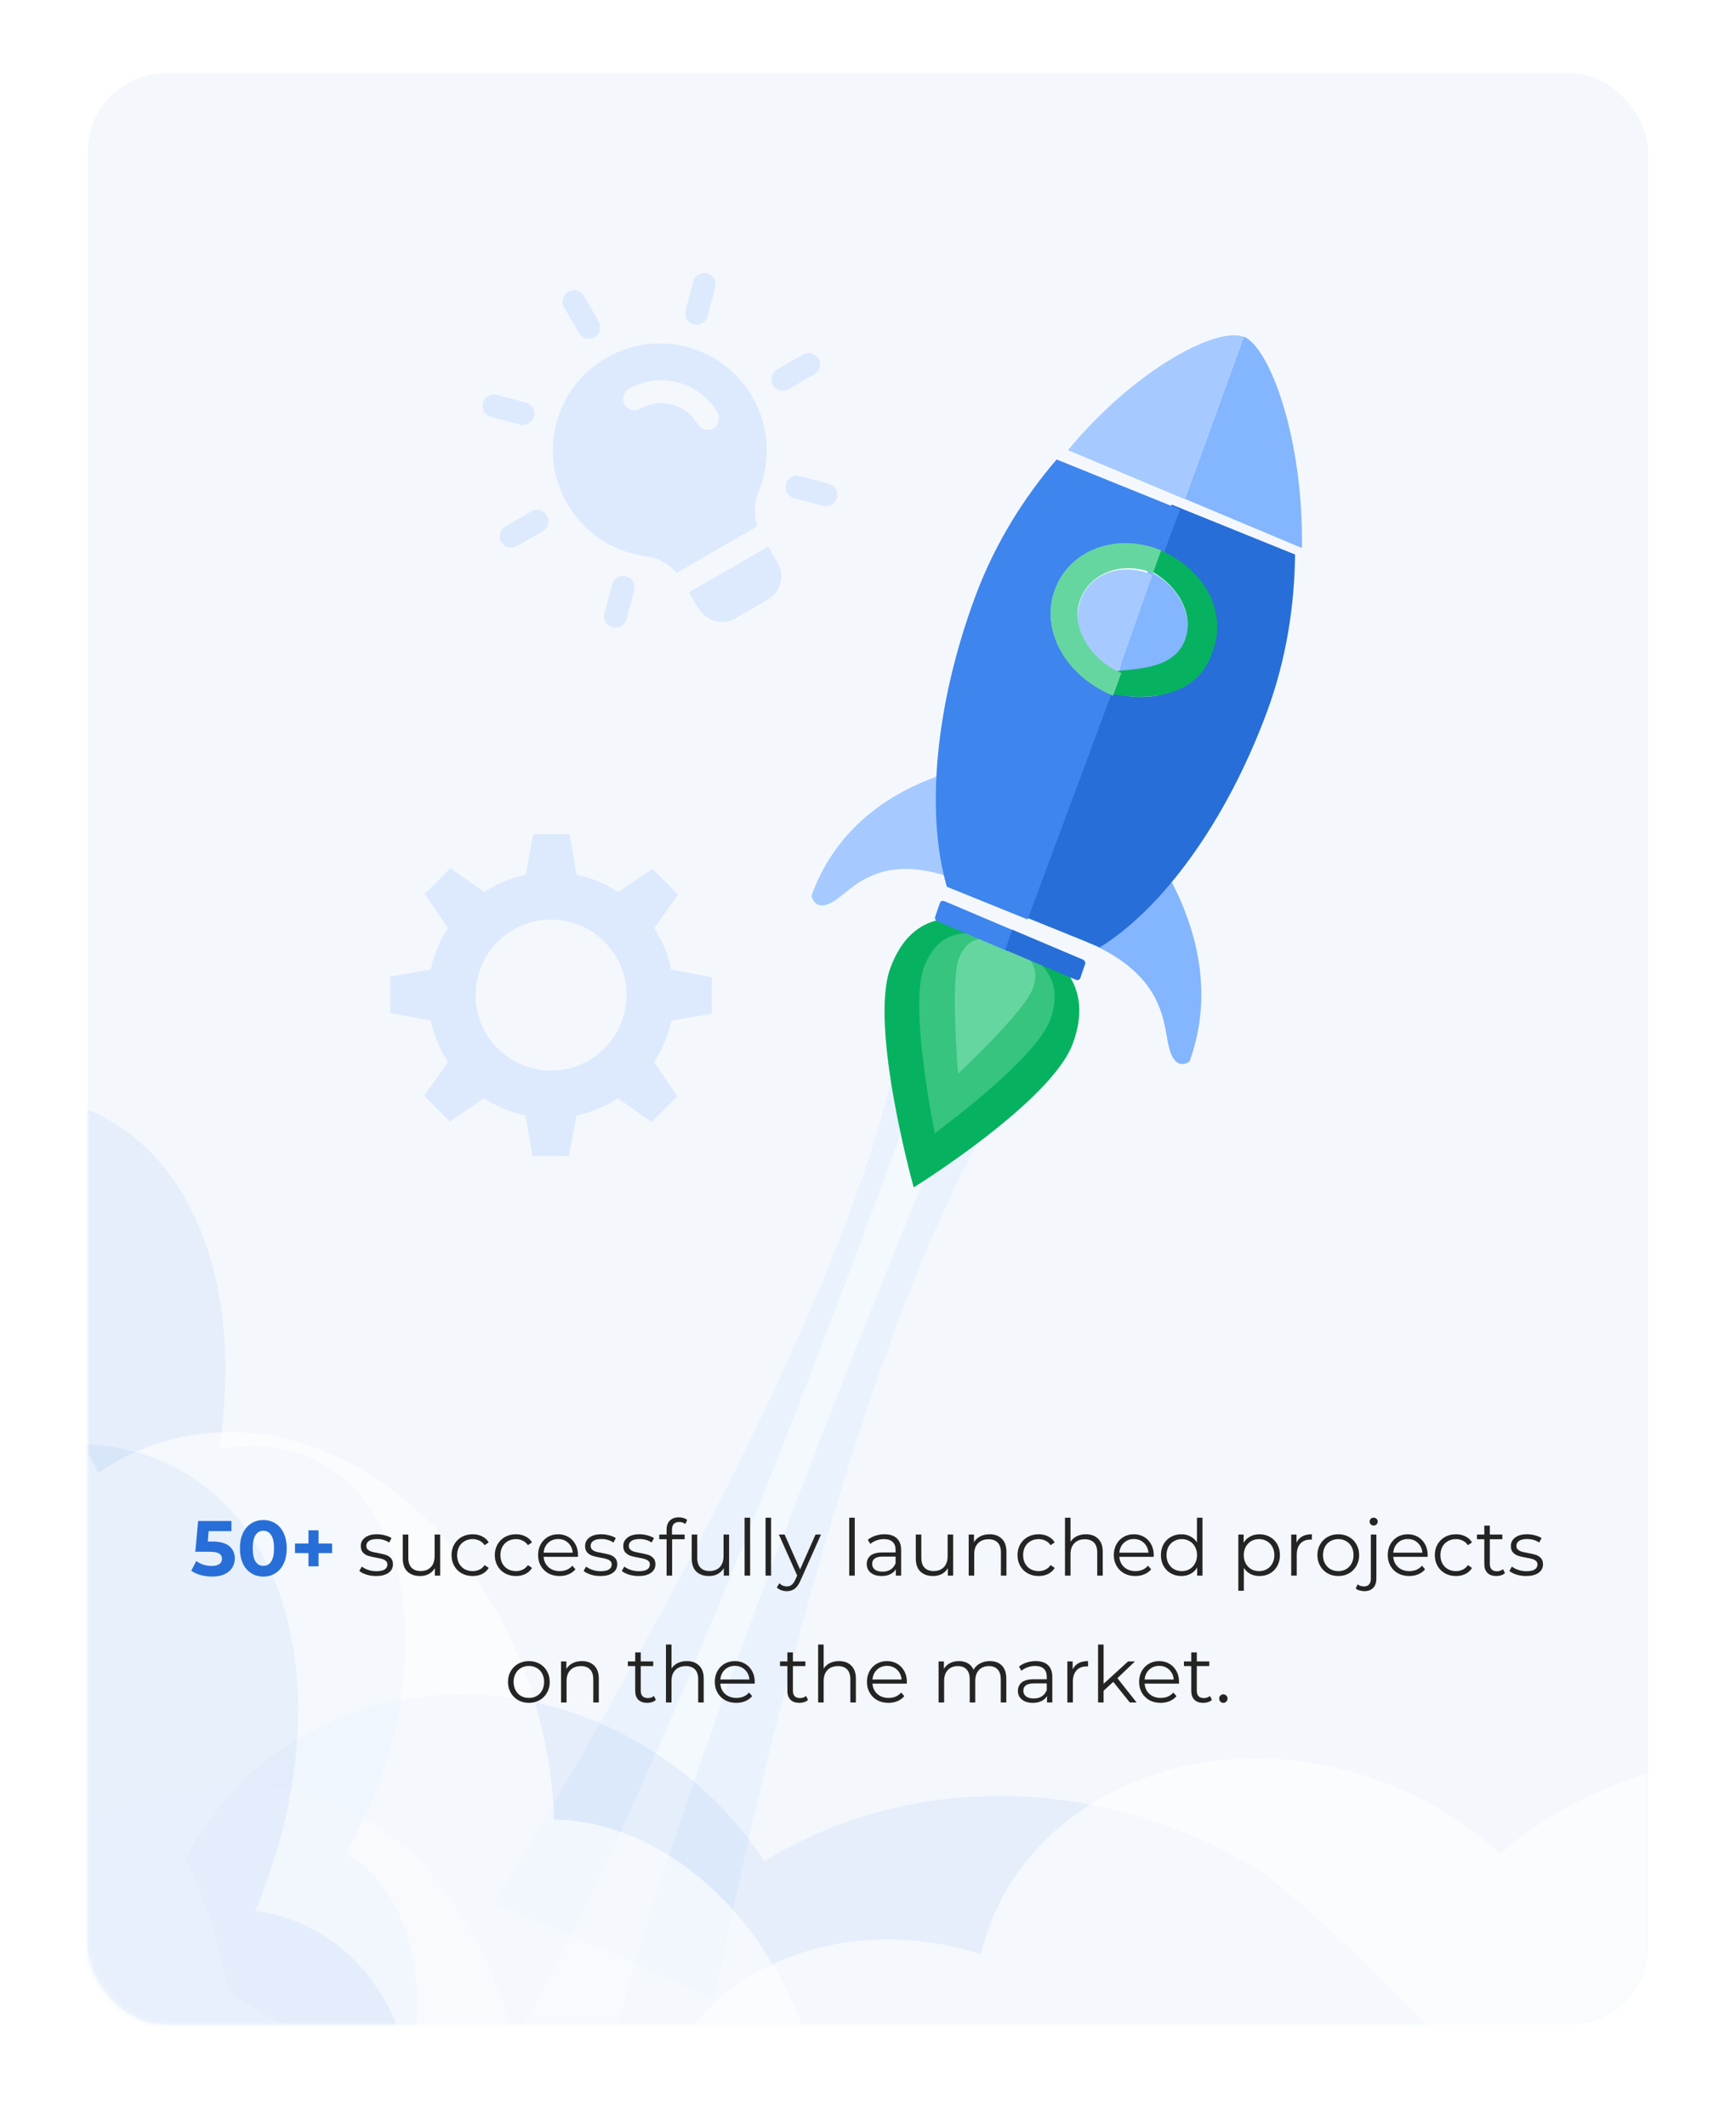 <svg width="356" height="436" viewBox="0 0 356 436" fill="none" xmlns="http://www.w3.org/2000/svg">
<g filter="url(#filter0_d)">
<rect x="18" y="15" width="320" height="400" rx="16" fill="white"/>
</g>
<rect opacity="0.05" x="18" y="15" width="320" height="400" rx="16" fill="#276ED8"/>
<g opacity="0.2" clip-path="url(#clip0)">
<path d="M121.949 69.159C120.826 69.807 119.389 69.421 118.741 68.299L115.677 62.993C115.029 61.87 115.414 60.433 116.537 59.785C117.659 59.137 119.096 59.522 119.745 60.645L122.808 65.951C123.456 67.073 123.071 68.51 121.949 69.159Z" fill="#84B5FF"/>
<path d="M144.027 66.252C143.506 66.553 142.871 66.655 142.245 66.485C140.992 66.15 140.249 64.862 140.584 63.609L142.171 57.69C142.506 56.436 143.794 55.693 145.047 56.029C146.3 56.364 147.044 57.652 146.708 58.905L145.122 64.825C144.952 65.451 144.547 65.952 144.027 66.252Z" fill="#84B5FF"/>
<path d="M166.999 76.745L161.693 79.808C160.57 80.456 159.133 80.071 158.485 78.949C157.837 77.826 158.222 76.389 159.345 75.741L164.651 72.677C165.774 72.029 167.211 72.415 167.859 73.537C168.507 74.659 168.122 76.097 166.999 76.745Z" fill="#84B5FF"/>
<path d="M170.519 103.472C169.998 103.772 169.364 103.875 168.738 103.705L162.818 102.119C161.565 101.783 160.822 100.495 161.157 99.242C161.493 97.989 162.781 97.245 164.034 97.581L169.953 99.167C171.207 99.503 171.95 100.791 171.614 102.044C171.446 102.673 171.04 103.171 170.519 103.472Z" fill="#84B5FF"/>
<path d="M127.38 128.378C126.859 128.679 126.224 128.781 125.598 128.611C124.345 128.275 123.602 126.987 123.938 125.734L125.524 119.815C125.859 118.562 127.147 117.819 128.4 118.154C129.653 118.49 130.397 119.778 130.061 121.031L128.475 126.95C128.307 127.579 127.9 128.077 127.38 128.378Z" fill="#84B5FF"/>
<path d="M111.299 108.903L105.993 111.967C104.87 112.615 103.433 112.23 102.785 111.107C102.137 109.985 102.522 108.548 103.645 107.9L108.951 104.836C110.073 104.188 111.51 104.573 112.159 105.695C112.807 106.818 112.422 108.255 111.299 108.903Z" fill="#84B5FF"/>
<path d="M108.393 86.826C107.872 87.126 107.238 87.229 106.612 87.059L100.692 85.473C99.439 85.137 98.696 83.849 99.031 82.596C99.367 81.343 100.655 80.599 101.908 80.935L107.827 82.521C109.081 82.857 109.824 84.145 109.488 85.398C109.316 86.025 108.914 86.525 108.393 86.826Z" fill="#84B5FF"/>
<path d="M157.545 112.028L159.502 115.418C161.005 118.021 160.099 121.399 157.496 122.902L150.718 126.816C148.44 128.131 144.971 127.82 142.78 124.024L141.277 121.421L157.545 112.028Z" fill="#84B5FF"/>
<path d="M138.764 70.668C132.235 69.629 125.564 71.601 120.548 76.124C114.223 81.764 111.775 90.986 114.432 99.032C117.172 107.284 124.164 113.008 132.658 114.069C134.947 114.339 137.123 115.541 138.739 117.463L138.755 117.491C138.793 117.432 138.875 117.385 138.929 117.354L155.197 107.961C155.251 107.93 155.279 107.914 155.348 107.91L155.333 107.883C154.523 105.603 154.647 103.001 155.673 100.456C158.157 94.177 157.683 87.221 154.302 81.364C150.983 75.616 145.335 71.719 138.764 70.668ZM146.273 87.807C145.161 88.449 143.707 88.059 143.065 86.948C140.686 82.826 135.425 81.417 131.304 83.796C130.192 84.438 128.738 84.049 128.096 82.937C127.454 81.825 127.844 80.371 128.956 79.729C135.3 76.066 143.469 78.255 147.132 84.6C147.774 85.711 147.384 87.165 146.273 87.807Z" fill="#84B5FF"/>
<path d="M138.739 117.463L138.929 117.354C138.874 117.385 138.793 117.432 138.755 117.491L138.739 117.463Z" fill="#84B5FF"/>
<path d="M155.333 107.883L155.348 107.91C155.278 107.914 155.251 107.93 155.197 107.961L155.333 107.883Z" fill="#84B5FF"/>
</g>
<path opacity="0.2" d="M137.665 198.761L146 200.329V207.802L137.665 209.239C137.025 212.309 135.81 215.183 134.138 217.73L138.919 224.746L133.628 230.037L126.717 225.151C124.17 226.823 121.309 228.025 118.226 228.665L116.658 237H109.185L107.748 228.665C104.678 228.025 101.804 226.81 99.257 225.138L92.254 229.919L86.963 224.628L91.849 217.717C90.177 215.17 88.975 212.296 88.335 209.226L80 207.658V200.185L88.335 198.748C88.975 195.665 90.19 192.804 91.862 190.257L87.081 183.254L92.372 177.963L99.296 182.849C101.843 181.177 104.717 179.962 107.787 179.335L109.355 171H116.828L118.265 179.335C121.348 179.975 124.209 181.19 126.757 182.862L133.759 178.081L139.05 183.372L134.164 190.283C135.823 192.817 137.025 195.678 137.665 198.761ZM113 188.519C104.456 188.519 97.532 195.456 97.532 203.987C97.532 212.518 104.456 219.455 113 219.455C121.544 219.455 128.468 212.531 128.468 203.987C128.468 195.443 121.544 188.519 113 188.519Z" fill="#84B5FF"/>
<mask id="mask0" style="mask-type:alpha" maskUnits="userSpaceOnUse" x="18" y="33" width="320" height="382">
<rect x="18" y="33" width="320" height="382" rx="16" fill="#3D27C7"/>
</mask>
<g mask="url(#mask0)">
<path opacity="0.1" d="M207.973 222.801L196.157 218.172L195.756 218.015L183.94 213.386C183.94 213.386 183.284 254.449 101.447 390.058L120.069 398.041L127.551 401.343L146.408 409.845C178.459 254.729 207.973 222.801 207.973 222.801Z" fill="#84B5FF"/>
<path opacity="0.5" d="M201.103 213.745L196.385 212.825L196.758 211.873L193.189 209.007C193.189 209.007 122.107 410.293 93.227 434.06L91.432 440.958L103.164 447.455L105.734 447.523L117.553 452.46L120.63 452.607C115.581 415.548 201.103 213.745 201.103 213.745Z" fill="white"/>
<g filter="url(#filter1_d)">
<path d="M219.975 209.997C215.508 221.946 187.372 239.418 187.372 239.418C187.372 239.418 178.143 206.314 182.61 194.365C187.077 182.415 196.669 182.633 206.987 186.95C217.304 191.266 224.442 198.047 219.975 209.997Z" fill="#06B25F"/>
<path opacity="0.5" d="M215.349 205.105C212.255 213.364 191.698 228.293 191.698 228.293C191.698 228.293 186.374 202.564 189.469 194.303C192.564 186.044 199.208 186.194 206.354 189.177C213.5 192.16 218.444 196.846 215.349 205.105Z" fill="#66D6A0"/>
<path d="M211.753 198.737C209.947 203.534 196.486 216.089 196.486 216.089C196.486 216.089 194.841 197.263 196.648 192.466C198.454 187.669 202.332 187.756 206.503 189.487C210.674 191.219 213.56 193.94 211.753 198.737Z" fill="#66D6A0"/>
<path d="M206.832 152.02C206.832 152.02 175.984 153.187 166.411 179.592C166.411 179.592 167.01 183.181 170.917 180.803C174.821 178.423 180.607 169.812 197.454 176.836L206.832 152.02Z" fill="#A6CAFF"/>
<path d="M231.504 163.982C231.504 163.982 253.515 187.189 243.941 213.594C243.941 213.594 241.238 215.806 239.856 211.223C238.476 206.64 239.634 196.099 222.787 189.075L231.504 163.982Z" fill="#84B5FF"/>
<path d="M259.763 142.073C263.827 131.145 265.473 119.979 265.575 109.672L240.261 99.433L236.866 108.562C246.232 112.35 251.431 121.855 248.479 129.79C245.528 137.726 235.543 141.092 226.176 137.303L209 183.488L225.567 190.189C238.314 182.275 251.352 164.687 259.763 142.073Z" fill="#276ED8"/>
<path d="M216.3 117.071C219.251 109.135 229.236 105.772 238.6 109.559L241.995 100.431L216.683 90.193C210.092 97.875 204.09 107.28 200.026 118.207C191.616 140.822 189.873 162.979 194.169 177.786L210.734 184.486L227.911 138.299C218.548 134.512 213.349 125.007 216.3 117.071Z" fill="#3E85EE"/>
<path d="M193.66 180.734C193.28 180.573 192.877 180.722 192.76 181.064L191.763 183.966C191.645 184.31 191.857 184.717 192.237 184.878L206.73 191.018L208.155 186.871L193.661 180.732L193.66 180.734Z" fill="#3E85EE"/>
<path d="M222.053 192.708L207.572 186.574L206.148 190.721L220.629 196.855C221.009 197.016 221.411 196.868 221.53 196.525L222.526 193.623C222.646 193.28 222.433 192.87 222.053 192.708Z" fill="#276ED8"/>
<path d="M243.061 127.935C245.023 122.373 241.593 115.687 235.4 113L229.193 134.501C235.383 137.187 241.1 133.495 243.061 127.935Z" fill="#84B5FF"/>
<path d="M221.556 119.084C219.592 124.654 223.025 131.349 229.225 134.041L236.336 113.872C230.138 111.182 223.519 113.514 221.556 119.084Z" fill="#A6CAFF"/>
<path d="M243.052 127.076C241.027 132.644 234.626 133.054 229.22 133.526L227.536 138.158C234.275 139.596 245.785 139.584 248.761 129.247C251.715 121.122 246.753 112.474 237.703 108.711L234.715 112.443C240.913 115.023 245.077 121.507 243.052 127.076Z" fill="#06B25F"/>
<path d="M216.309 116.856C213.326 125.062 218.268 134.47 228.249 138.635L229.949 133.958C223.736 131.374 219.431 124.631 221.475 119.007C223.519 113.383 230.211 110.92 236.423 113.504L238.123 108.827C229.06 105.052 219.292 108.649 216.309 116.856Z" fill="#66D6A0"/>
<path d="M255.082 65L243 98.28L266.987 108.346C267.32 85.657 260.323 67.199 255.082 65Z" fill="#84B5FF"/>
<path d="M255.067 65.065C249.829 62.867 233.049 71.347 219 88.28L242.985 98.345L255.067 65.065Z" fill="#A6CAFF"/>
</g>
<path opacity="0.07" d="M156.752 381.539C150.383 371.841 141.649 363.379 130.883 357.189C96.856 337.627 55.42 348.091 38.329 380.561C38.254 380.702 38.18 380.844 38.105 380.985C42.246 389.894 45.201 399.204 46.951 408.605L225.641 511.334L297.303 420.271C289.851 412.001 266.108 387.896 255.95 382.056C222.975 363.091 185.054 364.147 156.752 381.539Z" fill="#276ED8"/>
<path d="M108.572 434.063C106.378 418.054 101.746 403.818 94.491 392.364C73.595 359.344 36.454 358.022 -0.788 383.66C-1.359 367.602 -4.912 353.349 -11.732 342.558C-15.234 337.017 -19.393 332.747 -24.041 329.67C-24.638 347.515 -29.707 367.862 -39.316 387.867L58.145 444.02L109.363 473.529C110.487 459.631 110.244 446.328 108.572 434.063Z" fill="white" fill-opacity="0.3"/>
<path opacity="0.07" d="M85.495 410.153C85.28 396.653 80.347 385.385 70.985 380.048L70.867 379.981C71.328 379.174 71.781 378.363 72.22 377.538C88.93 346.18 86.223 311.497 66.174 300.067C59.827 296.449 52.506 295.601 44.931 297.118C49.569 267.223 41.698 240.643 22.267 229.565C16.518 226.288 10.204 224.618 3.593 224.413L-68.528 359.755L39.441 421.307L77.701 443.119C83.097 431.934 85.656 420.401 85.495 410.153Z" fill="#276ED8"/>
<path opacity="0.6" d="M154.012 396.063C143.701 382.347 129.267 373.437 113.822 372.97L113.627 372.964C113.592 371.892 113.543 370.819 113.467 369.738C110.604 328.687 81.47 294.6 48.392 293.599C37.92 293.282 28.318 296.324 20.163 301.923C3.595 268.819 -25.837 245.791 -57.895 244.82C-67.38 244.533 -76.36 246.196 -84.615 249.516L-72.256 426.698L105.877 432.089L169 434C167.287 419.659 161.839 406.476 154.012 396.063Z" fill="white"/>
<path opacity="0.07" d="M83.643 422.127C79.505 405.807 68.641 394.211 52.554 391.732L52.354 391.699C52.84 390.521 53.32 389.34 53.777 388.146C70.98 342.87 56.997 301.843 22.532 296.524C11.62 294.842 -0.028 296.945 -11.404 302.035C-11.956 284.266 -16.496 268.516 -24.538 256.212L-78.089 356.595L84.562 450.018C86.106 439.885 85.743 430.391 83.643 422.127Z" fill="#276ED8"/>
<path opacity="0.6" d="M307.615 380.06C299.996 373.022 290.521 367.388 279.68 363.968C245.421 353.166 210.522 368.517 201.741 398.242C201.505 399.023 201.306 399.813 201.116 400.601L200.917 400.539C184.925 395.497 168.765 397.128 156.179 403.795C146.625 408.859 139.131 416.822 135.323 426.963L200.713 447.578L335.431 490.04L401.808 366.487C399.983 365.799 398.131 365.16 396.247 364.567C363.041 354.096 329.408 361.06 307.615 380.06Z" fill="white"/>
</g>
<path d="M43.526 316.008C45.105 316.008 46.268 316.323 47.014 316.952C47.772 317.581 48.151 318.424 48.151 319.48C48.151 320.163 47.98 320.787 47.639 321.352C47.297 321.907 46.775 322.355 46.071 322.696C45.377 323.027 44.519 323.192 43.495 323.192C42.705 323.192 41.926 323.091 41.158 322.888C40.401 322.675 39.756 322.376 39.222 321.992L40.246 320.008C40.673 320.328 41.164 320.579 41.718 320.76C42.273 320.931 42.844 321.016 43.431 321.016C44.081 321.016 44.593 320.888 44.967 320.632C45.34 320.376 45.526 320.019 45.526 319.56C45.526 319.08 45.329 318.717 44.934 318.472C44.55 318.227 43.879 318.104 42.919 318.104H40.054L40.63 311.8H47.462V313.88H42.791L42.614 316.008H43.526ZM54.002 323.192C53.074 323.192 52.248 322.963 51.522 322.504C50.797 322.045 50.226 321.384 49.81 320.52C49.405 319.645 49.202 318.605 49.202 317.4C49.202 316.195 49.405 315.16 49.81 314.296C50.226 313.421 50.797 312.755 51.522 312.296C52.248 311.837 53.074 311.608 54.002 311.608C54.93 311.608 55.757 311.837 56.482 312.296C57.208 312.755 57.773 313.421 58.178 314.296C58.594 315.16 58.802 316.195 58.802 317.4C58.802 318.605 58.594 319.645 58.178 320.52C57.773 321.384 57.208 322.045 56.482 322.504C55.757 322.963 54.93 323.192 54.002 323.192ZM54.002 321C54.685 321 55.218 320.707 55.602 320.12C55.997 319.533 56.194 318.627 56.194 317.4C56.194 316.173 55.997 315.267 55.602 314.68C55.218 314.093 54.685 313.8 54.002 313.8C53.33 313.8 52.797 314.093 52.402 314.68C52.018 315.267 51.826 316.173 51.826 317.4C51.826 318.627 52.018 319.533 52.402 320.12C52.797 320.707 53.33 321 54.002 321ZM68.108 318.376H65.324V321.096H63.26V318.376H60.492V316.424H63.26V313.704H65.324V316.424H68.108V318.376Z" fill="#276ED8"/>
<path d="M77.106 323.08C76.423 323.08 75.767 322.984 75.138 322.792C74.519 322.589 74.034 322.339 73.682 322.04L74.194 321.144C74.546 321.421 74.988 321.651 75.522 321.832C76.055 322.003 76.61 322.088 77.186 322.088C77.954 322.088 78.519 321.971 78.882 321.736C79.255 321.491 79.442 321.149 79.442 320.712C79.442 320.403 79.34 320.163 79.138 319.992C78.935 319.811 78.679 319.677 78.37 319.592C78.06 319.496 77.65 319.405 77.138 319.32C76.455 319.192 75.906 319.064 75.49 318.936C75.074 318.797 74.716 318.568 74.418 318.248C74.13 317.928 73.986 317.485 73.986 316.92C73.986 316.216 74.279 315.64 74.866 315.192C75.452 314.744 76.268 314.52 77.314 314.52C77.858 314.52 78.402 314.595 78.946 314.744C79.49 314.883 79.938 315.069 80.29 315.304L79.794 316.216C79.1 315.736 78.274 315.496 77.314 315.496C76.588 315.496 76.039 315.624 75.666 315.88C75.303 316.136 75.122 316.472 75.122 316.888C75.122 317.208 75.223 317.464 75.426 317.656C75.639 317.848 75.9 317.992 76.21 318.088C76.519 318.173 76.946 318.264 77.49 318.36C78.162 318.488 78.7 318.616 79.106 318.744C79.511 318.872 79.858 319.091 80.146 319.4C80.434 319.709 80.578 320.136 80.578 320.68C80.578 321.416 80.268 322.003 79.65 322.44C79.042 322.867 78.194 323.08 77.106 323.08ZM90.262 314.584V323H89.174V321.464C88.875 321.976 88.464 322.376 87.942 322.664C87.419 322.941 86.822 323.08 86.15 323.08C85.051 323.08 84.182 322.776 83.542 322.168C82.912 321.549 82.598 320.648 82.598 319.464V314.584H83.734V319.352C83.734 320.237 83.952 320.909 84.39 321.368C84.827 321.827 85.451 322.056 86.262 322.056C87.147 322.056 87.846 321.789 88.358 321.256C88.87 320.712 89.126 319.96 89.126 319V314.584H90.262ZM96.931 323.08C96.099 323.08 95.353 322.899 94.691 322.536C94.041 322.173 93.529 321.667 93.155 321.016C92.782 320.355 92.595 319.613 92.595 318.792C92.595 317.971 92.782 317.235 93.155 316.584C93.529 315.933 94.041 315.427 94.691 315.064C95.353 314.701 96.099 314.52 96.931 314.52C97.657 314.52 98.302 314.664 98.867 314.952C99.443 315.229 99.897 315.64 100.227 316.184L99.379 316.76C99.102 316.344 98.75 316.035 98.323 315.832C97.897 315.619 97.433 315.512 96.931 315.512C96.323 315.512 95.774 315.651 95.283 315.928C94.803 316.195 94.425 316.579 94.147 317.08C93.881 317.581 93.747 318.152 93.747 318.792C93.747 319.443 93.881 320.019 94.147 320.52C94.425 321.011 94.803 321.395 95.283 321.672C95.774 321.939 96.323 322.072 96.931 322.072C97.433 322.072 97.897 321.971 98.323 321.768C98.75 321.565 99.102 321.256 99.379 320.84L100.227 321.416C99.897 321.96 99.443 322.376 98.867 322.664C98.291 322.941 97.646 323.08 96.931 323.08ZM105.806 323.08C104.974 323.08 104.228 322.899 103.566 322.536C102.916 322.173 102.404 321.667 102.03 321.016C101.657 320.355 101.47 319.613 101.47 318.792C101.47 317.971 101.657 317.235 102.03 316.584C102.404 315.933 102.916 315.427 103.566 315.064C104.228 314.701 104.974 314.52 105.806 314.52C106.532 314.52 107.177 314.664 107.742 314.952C108.318 315.229 108.772 315.64 109.102 316.184L108.254 316.76C107.977 316.344 107.625 316.035 107.198 315.832C106.772 315.619 106.308 315.512 105.806 315.512C105.198 315.512 104.649 315.651 104.158 315.928C103.678 316.195 103.3 316.579 103.022 317.08C102.756 317.581 102.622 318.152 102.622 318.792C102.622 319.443 102.756 320.019 103.022 320.52C103.3 321.011 103.678 321.395 104.158 321.672C104.649 321.939 105.198 322.072 105.806 322.072C106.308 322.072 106.772 321.971 107.198 321.768C107.625 321.565 107.977 321.256 108.254 320.84L109.102 321.416C108.772 321.96 108.318 322.376 107.742 322.664C107.166 322.941 106.521 323.08 105.806 323.08ZM118.521 319.144H111.481C111.545 320.019 111.881 320.728 112.489 321.272C113.097 321.805 113.865 322.072 114.793 322.072C115.316 322.072 115.796 321.981 116.233 321.8C116.671 321.608 117.049 321.331 117.369 320.968L118.009 321.704C117.636 322.152 117.167 322.493 116.601 322.728C116.047 322.963 115.433 323.08 114.761 323.08C113.897 323.08 113.129 322.899 112.457 322.536C111.796 322.163 111.279 321.651 110.905 321C110.532 320.349 110.345 319.613 110.345 318.792C110.345 317.971 110.521 317.235 110.873 316.584C111.236 315.933 111.727 315.427 112.345 315.064C112.975 314.701 113.679 314.52 114.457 314.52C115.236 314.52 115.935 314.701 116.553 315.064C117.172 315.427 117.657 315.933 118.009 316.584C118.361 317.224 118.537 317.96 118.537 318.792L118.521 319.144ZM114.457 315.496C113.647 315.496 112.964 315.757 112.409 316.28C111.865 316.792 111.556 317.464 111.481 318.296H117.449C117.375 317.464 117.06 316.792 116.505 316.28C115.961 315.757 115.279 315.496 114.457 315.496ZM123.106 323.08C122.423 323.08 121.767 322.984 121.138 322.792C120.519 322.589 120.034 322.339 119.682 322.04L120.194 321.144C120.546 321.421 120.988 321.651 121.522 321.832C122.055 322.003 122.61 322.088 123.186 322.088C123.954 322.088 124.519 321.971 124.882 321.736C125.255 321.491 125.442 321.149 125.442 320.712C125.442 320.403 125.34 320.163 125.138 319.992C124.935 319.811 124.679 319.677 124.37 319.592C124.06 319.496 123.65 319.405 123.138 319.32C122.455 319.192 121.906 319.064 121.49 318.936C121.074 318.797 120.716 318.568 120.418 318.248C120.13 317.928 119.986 317.485 119.986 316.92C119.986 316.216 120.279 315.64 120.866 315.192C121.452 314.744 122.268 314.52 123.314 314.52C123.858 314.52 124.402 314.595 124.946 314.744C125.49 314.883 125.938 315.069 126.29 315.304L125.794 316.216C125.1 315.736 124.274 315.496 123.314 315.496C122.588 315.496 122.039 315.624 121.666 315.88C121.303 316.136 121.122 316.472 121.122 316.888C121.122 317.208 121.223 317.464 121.426 317.656C121.639 317.848 121.9 317.992 122.21 318.088C122.519 318.173 122.946 318.264 123.49 318.36C124.162 318.488 124.7 318.616 125.106 318.744C125.511 318.872 125.858 319.091 126.146 319.4C126.434 319.709 126.578 320.136 126.578 320.68C126.578 321.416 126.268 322.003 125.65 322.44C125.042 322.867 124.194 323.08 123.106 323.08ZM130.934 323.08C130.251 323.08 129.595 322.984 128.966 322.792C128.347 322.589 127.862 322.339 127.51 322.04L128.022 321.144C128.374 321.421 128.816 321.651 129.35 321.832C129.883 322.003 130.438 322.088 131.014 322.088C131.782 322.088 132.347 321.971 132.71 321.736C133.083 321.491 133.27 321.149 133.27 320.712C133.27 320.403 133.168 320.163 132.966 319.992C132.763 319.811 132.507 319.677 132.198 319.592C131.888 319.496 131.478 319.405 130.966 319.32C130.283 319.192 129.734 319.064 129.318 318.936C128.902 318.797 128.544 318.568 128.246 318.248C127.958 317.928 127.814 317.485 127.814 316.92C127.814 316.216 128.107 315.64 128.694 315.192C129.28 314.744 130.096 314.52 131.142 314.52C131.686 314.52 132.23 314.595 132.774 314.744C133.318 314.883 133.766 315.069 134.118 315.304L133.622 316.216C132.928 315.736 132.102 315.496 131.142 315.496C130.416 315.496 129.867 315.624 129.494 315.88C129.131 316.136 128.95 316.472 128.95 316.888C128.95 317.208 129.051 317.464 129.254 317.656C129.467 317.848 129.728 317.992 130.038 318.088C130.347 318.173 130.774 318.264 131.318 318.36C131.99 318.488 132.528 318.616 132.934 318.744C133.339 318.872 133.686 319.091 133.974 319.4C134.262 319.709 134.406 320.136 134.406 320.68C134.406 321.416 134.096 322.003 133.478 322.44C132.87 322.867 132.022 323.08 130.934 323.08ZM139.29 312.008C138.799 312.008 138.426 312.141 138.17 312.408C137.925 312.675 137.802 313.069 137.802 313.592V314.584H140.394V315.544H137.834V323H136.698V315.544H135.194V314.584H136.698V313.544C136.698 312.776 136.917 312.168 137.354 311.72C137.802 311.272 138.431 311.048 139.242 311.048C139.562 311.048 139.871 311.096 140.17 311.192C140.469 311.277 140.719 311.405 140.922 311.576L140.538 312.424C140.207 312.147 139.791 312.008 139.29 312.008ZM149.512 314.584V323H148.424V321.464C148.125 321.976 147.714 322.376 147.192 322.664C146.669 322.941 146.072 323.08 145.4 323.08C144.301 323.08 143.432 322.776 142.792 322.168C142.162 321.549 141.848 320.648 141.848 319.464V314.584H142.984V319.352C142.984 320.237 143.202 320.909 143.64 321.368C144.077 321.827 144.701 322.056 145.512 322.056C146.397 322.056 147.096 321.789 147.608 321.256C148.12 320.712 148.376 319.96 148.376 319V314.584H149.512ZM152.693 311.128H153.829V323H152.693V311.128ZM156.99 311.128H158.126V323H156.99V311.128ZM168.359 314.584L164.151 324.008C163.81 324.797 163.415 325.357 162.967 325.688C162.519 326.019 161.98 326.184 161.351 326.184C160.946 326.184 160.567 326.12 160.215 325.992C159.863 325.864 159.559 325.672 159.303 325.416L159.831 324.568C160.258 324.995 160.77 325.208 161.367 325.208C161.751 325.208 162.076 325.101 162.343 324.888C162.62 324.675 162.876 324.312 163.111 323.8L163.479 322.984L159.719 314.584H160.903L164.071 321.736L167.239 314.584H168.359ZM174.147 311.128H175.283V323H174.147V311.128ZM181.387 314.52C182.486 314.52 183.329 314.797 183.915 315.352C184.502 315.896 184.795 316.707 184.795 317.784V323H183.707V321.688C183.451 322.125 183.073 322.467 182.571 322.712C182.081 322.957 181.494 323.08 180.811 323.08C179.873 323.08 179.126 322.856 178.571 322.408C178.017 321.96 177.739 321.368 177.739 320.632C177.739 319.917 177.995 319.341 178.507 318.904C179.03 318.467 179.857 318.248 180.987 318.248H183.659V317.736C183.659 317.011 183.457 316.461 183.051 316.088C182.646 315.704 182.054 315.512 181.275 315.512C180.742 315.512 180.23 315.603 179.739 315.784C179.249 315.955 178.827 316.195 178.475 316.504L177.963 315.656C178.39 315.293 178.902 315.016 179.499 314.824C180.097 314.621 180.726 314.52 181.387 314.52ZM180.987 322.184C181.627 322.184 182.177 322.04 182.635 321.752C183.094 321.453 183.435 321.027 183.659 320.472V319.096H181.019C179.579 319.096 178.859 319.597 178.859 320.6C178.859 321.091 179.046 321.48 179.419 321.768C179.793 322.045 180.315 322.184 180.987 322.184ZM195.465 314.584V323H194.377V321.464C194.078 321.976 193.668 322.376 193.145 322.664C192.622 322.941 192.025 323.08 191.353 323.08C190.254 323.08 189.385 322.776 188.745 322.168C188.116 321.549 187.801 320.648 187.801 319.464V314.584H188.937V319.352C188.937 320.237 189.156 320.909 189.593 321.368C190.03 321.827 190.654 322.056 191.465 322.056C192.35 322.056 193.049 321.789 193.561 321.256C194.073 320.712 194.329 319.96 194.329 319V314.584H195.465ZM202.935 314.52C203.991 314.52 204.828 314.829 205.447 315.448C206.076 316.056 206.391 316.947 206.391 318.12V323H205.255V318.232C205.255 317.357 205.036 316.691 204.599 316.232C204.161 315.773 203.537 315.544 202.727 315.544C201.82 315.544 201.1 315.816 200.567 316.36C200.044 316.893 199.783 317.635 199.783 318.584V323H198.647V314.584H199.735V316.136C200.044 315.624 200.471 315.229 201.015 314.952C201.569 314.664 202.209 314.52 202.935 314.52ZM212.994 323.08C212.162 323.08 211.415 322.899 210.754 322.536C210.103 322.173 209.591 321.667 209.218 321.016C208.845 320.355 208.658 319.613 208.658 318.792C208.658 317.971 208.845 317.235 209.218 316.584C209.591 315.933 210.103 315.427 210.754 315.064C211.415 314.701 212.162 314.52 212.994 314.52C213.719 314.52 214.365 314.664 214.93 314.952C215.506 315.229 215.959 315.64 216.29 316.184L215.442 316.76C215.165 316.344 214.813 316.035 214.386 315.832C213.959 315.619 213.495 315.512 212.994 315.512C212.386 315.512 211.837 315.651 211.346 315.928C210.866 316.195 210.487 316.579 210.21 317.08C209.943 317.581 209.81 318.152 209.81 318.792C209.81 319.443 209.943 320.019 210.21 320.52C210.487 321.011 210.866 321.395 211.346 321.672C211.837 321.939 212.386 322.072 212.994 322.072C213.495 322.072 213.959 321.971 214.386 321.768C214.813 321.565 215.165 321.256 215.442 320.84L216.29 321.416C215.959 321.96 215.506 322.376 214.93 322.664C214.354 322.941 213.709 323.08 212.994 323.08ZM222.685 314.52C223.741 314.52 224.578 314.829 225.197 315.448C225.826 316.056 226.141 316.947 226.141 318.12V323H225.005V318.232C225.005 317.357 224.786 316.691 224.349 316.232C223.911 315.773 223.287 315.544 222.477 315.544C221.57 315.544 220.85 315.816 220.317 316.36C219.794 316.893 219.533 317.635 219.533 318.584V323H218.397V311.128H219.533V316.056C219.842 315.565 220.269 315.187 220.812 314.92C221.357 314.653 221.981 314.52 222.685 314.52ZM236.584 319.144H229.544C229.608 320.019 229.944 320.728 230.552 321.272C231.16 321.805 231.928 322.072 232.856 322.072C233.379 322.072 233.859 321.981 234.296 321.8C234.733 321.608 235.112 321.331 235.432 320.968L236.072 321.704C235.699 322.152 235.229 322.493 234.664 322.728C234.109 322.963 233.496 323.08 232.824 323.08C231.96 323.08 231.192 322.899 230.52 322.536C229.859 322.163 229.341 321.651 228.968 321C228.595 320.349 228.408 319.613 228.408 318.792C228.408 317.971 228.584 317.235 228.936 316.584C229.299 315.933 229.789 315.427 230.408 315.064C231.037 314.701 231.741 314.52 232.52 314.52C233.299 314.52 233.997 314.701 234.616 315.064C235.235 315.427 235.72 315.933 236.072 316.584C236.424 317.224 236.6 317.96 236.6 318.792L236.584 319.144ZM232.52 315.496C231.709 315.496 231.027 315.757 230.472 316.28C229.928 316.792 229.619 317.464 229.544 318.296H235.512C235.437 317.464 235.123 316.792 234.568 316.28C234.024 315.757 233.341 315.496 232.52 315.496ZM246.592 311.128V323H245.504V321.336C245.163 321.901 244.709 322.333 244.144 322.632C243.589 322.931 242.96 323.08 242.256 323.08C241.467 323.08 240.752 322.899 240.112 322.536C239.472 322.173 238.971 321.667 238.608 321.016C238.245 320.365 238.064 319.624 238.064 318.792C238.064 317.96 238.245 317.219 238.608 316.568C238.971 315.917 239.472 315.416 240.112 315.064C240.752 314.701 241.467 314.52 242.256 314.52C242.939 314.52 243.552 314.664 244.096 314.952C244.651 315.229 245.104 315.64 245.456 316.184V311.128H246.592ZM242.352 322.072C242.939 322.072 243.467 321.939 243.936 321.672C244.416 321.395 244.789 321.005 245.056 320.504C245.333 320.003 245.472 319.432 245.472 318.792C245.472 318.152 245.333 317.581 245.056 317.08C244.789 316.579 244.416 316.195 243.936 315.928C243.467 315.651 242.939 315.512 242.352 315.512C241.755 315.512 241.216 315.651 240.736 315.928C240.267 316.195 239.893 316.579 239.616 317.08C239.349 317.581 239.216 318.152 239.216 318.792C239.216 319.432 239.349 320.003 239.616 320.504C239.893 321.005 240.267 321.395 240.736 321.672C241.216 321.939 241.755 322.072 242.352 322.072ZM258.279 314.52C259.069 314.52 259.783 314.701 260.423 315.064C261.063 315.416 261.565 315.917 261.927 316.568C262.29 317.219 262.471 317.96 262.471 318.792C262.471 319.635 262.29 320.381 261.927 321.032C261.565 321.683 261.063 322.189 260.423 322.552C259.794 322.904 259.079 323.08 258.279 323.08C257.597 323.08 256.978 322.941 256.423 322.664C255.879 322.376 255.431 321.96 255.079 321.416V326.104H253.943V314.584H255.031V316.248C255.373 315.693 255.821 315.267 256.375 314.968C256.941 314.669 257.575 314.52 258.279 314.52ZM258.199 322.072C258.786 322.072 259.319 321.939 259.799 321.672C260.279 321.395 260.653 321.005 260.919 320.504C261.197 320.003 261.335 319.432 261.335 318.792C261.335 318.152 261.197 317.587 260.919 317.096C260.653 316.595 260.279 316.205 259.799 315.928C259.319 315.651 258.786 315.512 258.199 315.512C257.602 315.512 257.063 315.651 256.583 315.928C256.114 316.205 255.741 316.595 255.463 317.096C255.197 317.587 255.063 318.152 255.063 318.792C255.063 319.432 255.197 320.003 255.463 320.504C255.741 321.005 256.114 321.395 256.583 321.672C257.063 321.939 257.602 322.072 258.199 322.072ZM265.875 316.232C266.142 315.667 266.536 315.24 267.059 314.952C267.592 314.664 268.248 314.52 269.027 314.52V315.624L268.755 315.608C267.87 315.608 267.176 315.88 266.675 316.424C266.174 316.968 265.923 317.731 265.923 318.712V323H264.787V314.584H265.875V316.232ZM274.446 323.08C273.635 323.08 272.905 322.899 272.254 322.536C271.603 322.163 271.091 321.651 270.718 321C270.345 320.349 270.158 319.613 270.158 318.792C270.158 317.971 270.345 317.235 270.718 316.584C271.091 315.933 271.603 315.427 272.254 315.064C272.905 314.701 273.635 314.52 274.446 314.52C275.257 314.52 275.987 314.701 276.638 315.064C277.289 315.427 277.795 315.933 278.158 316.584C278.531 317.235 278.718 317.971 278.718 318.792C278.718 319.613 278.531 320.349 278.158 321C277.795 321.651 277.289 322.163 276.638 322.536C275.987 322.899 275.257 323.08 274.446 323.08ZM274.446 322.072C275.043 322.072 275.577 321.939 276.046 321.672C276.526 321.395 276.899 321.005 277.166 320.504C277.433 320.003 277.566 319.432 277.566 318.792C277.566 318.152 277.433 317.581 277.166 317.08C276.899 316.579 276.526 316.195 276.046 315.928C275.577 315.651 275.043 315.512 274.446 315.512C273.849 315.512 273.31 315.651 272.83 315.928C272.361 316.195 271.987 316.579 271.71 317.08C271.443 317.581 271.31 318.152 271.31 318.792C271.31 319.432 271.443 320.003 271.71 320.504C271.987 321.005 272.361 321.395 272.83 321.672C273.31 321.939 273.849 322.072 274.446 322.072ZM279.789 326.184C279.437 326.184 279.106 326.136 278.797 326.04C278.477 325.955 278.216 325.821 278.013 325.64L278.413 324.776C278.744 325.064 279.181 325.208 279.725 325.208C280.173 325.208 280.514 325.075 280.749 324.808C280.994 324.541 281.117 324.147 281.117 323.624V314.584H282.253V323.624C282.253 324.413 282.04 325.037 281.613 325.496C281.186 325.955 280.578 326.184 279.789 326.184ZM281.693 312.728C281.458 312.728 281.261 312.648 281.101 312.488C280.941 312.328 280.861 312.136 280.861 311.912C280.861 311.699 280.941 311.512 281.101 311.352C281.261 311.192 281.458 311.112 281.693 311.112C281.928 311.112 282.125 311.192 282.285 311.352C282.445 311.501 282.525 311.683 282.525 311.896C282.525 312.131 282.445 312.328 282.285 312.488C282.125 312.648 281.928 312.728 281.693 312.728ZM292.756 319.144H285.716C285.78 320.019 286.116 320.728 286.724 321.272C287.332 321.805 288.1 322.072 289.028 322.072C289.55 322.072 290.03 321.981 290.468 321.8C290.905 321.608 291.284 321.331 291.604 320.968L292.244 321.704C291.87 322.152 291.401 322.493 290.836 322.728C290.281 322.963 289.668 323.08 288.996 323.08C288.132 323.08 287.364 322.899 286.692 322.536C286.03 322.163 285.513 321.651 285.14 321C284.766 320.349 284.58 319.613 284.58 318.792C284.58 317.971 284.756 317.235 285.108 316.584C285.47 315.933 285.961 315.427 286.58 315.064C287.209 314.701 287.913 314.52 288.692 314.52C289.47 314.52 290.169 314.701 290.788 315.064C291.406 315.427 291.892 315.933 292.244 316.584C292.596 317.224 292.772 317.96 292.772 318.792L292.756 319.144ZM288.692 315.496C287.881 315.496 287.198 315.757 286.644 316.28C286.1 316.792 285.79 317.464 285.716 318.296H291.684C291.609 317.464 291.294 316.792 290.74 316.28C290.196 315.757 289.513 315.496 288.692 315.496ZM298.572 323.08C297.74 323.08 296.993 322.899 296.332 322.536C295.681 322.173 295.169 321.667 294.796 321.016C294.423 320.355 294.236 319.613 294.236 318.792C294.236 317.971 294.423 317.235 294.796 316.584C295.169 315.933 295.681 315.427 296.332 315.064C296.993 314.701 297.74 314.52 298.572 314.52C299.297 314.52 299.943 314.664 300.508 314.952C301.084 315.229 301.537 315.64 301.868 316.184L301.02 316.76C300.743 316.344 300.391 316.035 299.964 315.832C299.537 315.619 299.073 315.512 298.572 315.512C297.964 315.512 297.415 315.651 296.924 315.928C296.444 316.195 296.065 316.579 295.788 317.08C295.521 317.581 295.388 318.152 295.388 318.792C295.388 319.443 295.521 320.019 295.788 320.52C296.065 321.011 296.444 321.395 296.924 321.672C297.415 321.939 297.964 322.072 298.572 322.072C299.073 322.072 299.537 321.971 299.964 321.768C300.391 321.565 300.743 321.256 301.02 320.84L301.868 321.416C301.537 321.96 301.084 322.376 300.508 322.664C299.932 322.941 299.287 323.08 298.572 323.08ZM308.625 322.488C308.412 322.68 308.145 322.829 307.825 322.936C307.516 323.032 307.191 323.08 306.849 323.08C306.06 323.08 305.452 322.867 305.025 322.44C304.599 322.013 304.385 321.411 304.385 320.632V315.544H302.881V314.584H304.385V312.744H305.521V314.584H308.081V315.544H305.521V320.568C305.521 321.069 305.644 321.453 305.889 321.72C306.145 321.976 306.508 322.104 306.977 322.104C307.212 322.104 307.436 322.067 307.649 321.992C307.873 321.917 308.065 321.811 308.225 321.672L308.625 322.488ZM312.949 323.08C312.267 323.08 311.611 322.984 310.981 322.792C310.363 322.589 309.877 322.339 309.525 322.04L310.037 321.144C310.389 321.421 310.832 321.651 311.365 321.832C311.899 322.003 312.453 322.088 313.029 322.088C313.797 322.088 314.363 321.971 314.725 321.736C315.099 321.491 315.285 321.149 315.285 320.712C315.285 320.403 315.184 320.163 314.981 319.992C314.779 319.811 314.523 319.677 314.213 319.592C313.904 319.496 313.493 319.405 312.981 319.32C312.299 319.192 311.749 319.064 311.333 318.936C310.917 318.797 310.56 318.568 310.261 318.248C309.973 317.928 309.829 317.485 309.829 316.92C309.829 316.216 310.123 315.64 310.709 315.192C311.296 314.744 312.112 314.52 313.157 314.52C313.701 314.52 314.245 314.595 314.789 314.744C315.333 314.883 315.781 315.069 316.133 315.304L315.637 316.216C314.944 315.736 314.117 315.496 313.157 315.496C312.432 315.496 311.883 315.624 311.509 315.88C311.147 316.136 310.965 316.472 310.965 316.888C310.965 317.208 311.067 317.464 311.269 317.656C311.483 317.848 311.744 317.992 312.053 318.088C312.363 318.173 312.789 318.264 313.333 318.36C314.005 318.488 314.544 318.616 314.949 318.744C315.355 318.872 315.701 319.091 315.989 319.4C316.277 319.709 316.421 320.136 316.421 320.68C316.421 321.416 316.112 322.003 315.493 322.44C314.885 322.867 314.037 323.08 312.949 323.08ZM108.462 349.08C107.651 349.08 106.92 348.899 106.27 348.536C105.619 348.163 105.107 347.651 104.734 347C104.36 346.349 104.174 345.613 104.174 344.792C104.174 343.971 104.36 343.235 104.734 342.584C105.107 341.933 105.619 341.427 106.27 341.064C106.92 340.701 107.651 340.52 108.462 340.52C109.272 340.52 110.003 340.701 110.654 341.064C111.304 341.427 111.811 341.933 112.174 342.584C112.547 343.235 112.734 343.971 112.734 344.792C112.734 345.613 112.547 346.349 112.174 347C111.811 347.651 111.304 348.163 110.654 348.536C110.003 348.899 109.272 349.08 108.462 349.08ZM108.462 348.072C109.059 348.072 109.592 347.939 110.062 347.672C110.542 347.395 110.915 347.005 111.182 346.504C111.448 346.003 111.582 345.432 111.582 344.792C111.582 344.152 111.448 343.581 111.182 343.08C110.915 342.579 110.542 342.195 110.062 341.928C109.592 341.651 109.059 341.512 108.462 341.512C107.864 341.512 107.326 341.651 106.846 341.928C106.376 342.195 106.003 342.579 105.726 343.08C105.459 343.581 105.326 344.152 105.326 344.792C105.326 345.432 105.459 346.003 105.726 346.504C106.003 347.005 106.376 347.395 106.846 347.672C107.326 347.939 107.864 348.072 108.462 348.072ZM119.341 340.52C120.397 340.52 121.234 340.829 121.853 341.448C122.482 342.056 122.797 342.947 122.797 344.12V349H121.661V344.232C121.661 343.357 121.442 342.691 121.005 342.232C120.567 341.773 119.943 341.544 119.133 341.544C118.226 341.544 117.506 341.816 116.973 342.36C116.45 342.893 116.189 343.635 116.189 344.584V349H115.053V340.584H116.141V342.136C116.45 341.624 116.877 341.229 117.421 340.952C117.975 340.664 118.615 340.52 119.341 340.52ZM134.5 348.488C134.287 348.68 134.02 348.829 133.7 348.936C133.391 349.032 133.066 349.08 132.724 349.08C131.935 349.08 131.327 348.867 130.9 348.44C130.474 348.013 130.26 347.411 130.26 346.632V341.544H128.756V340.584H130.26V338.744H131.396V340.584H133.956V341.544H131.396V346.568C131.396 347.069 131.519 347.453 131.764 347.72C132.02 347.976 132.383 348.104 132.852 348.104C133.087 348.104 133.311 348.067 133.524 347.992C133.748 347.917 133.94 347.811 134.1 347.672L134.5 348.488ZM140.856 340.52C141.912 340.52 142.75 340.829 143.368 341.448C143.998 342.056 144.312 342.947 144.312 344.12V349H143.176V344.232C143.176 343.357 142.958 342.691 142.52 342.232C142.083 341.773 141.459 341.544 140.648 341.544C139.742 341.544 139.022 341.816 138.488 342.36C137.966 342.893 137.704 343.635 137.704 344.584V349H136.568V337.128H137.704V342.056C138.014 341.565 138.44 341.187 138.984 340.92C139.528 340.653 140.152 340.52 140.856 340.52ZM154.756 345.144H147.716C147.78 346.019 148.116 346.728 148.724 347.272C149.332 347.805 150.1 348.072 151.028 348.072C151.55 348.072 152.03 347.981 152.468 347.8C152.905 347.608 153.284 347.331 153.604 346.968L154.244 347.704C153.87 348.152 153.401 348.493 152.836 348.728C152.281 348.963 151.668 349.08 150.996 349.08C150.132 349.08 149.364 348.899 148.692 348.536C148.03 348.163 147.513 347.651 147.14 347C146.766 346.349 146.58 345.613 146.58 344.792C146.58 343.971 146.756 343.235 147.108 342.584C147.47 341.933 147.961 341.427 148.58 341.064C149.209 340.701 149.913 340.52 150.692 340.52C151.47 340.52 152.169 340.701 152.788 341.064C153.406 341.427 153.892 341.933 154.244 342.584C154.596 343.224 154.772 343.96 154.772 344.792L154.756 345.144ZM150.692 341.496C149.881 341.496 149.198 341.757 148.644 342.28C148.1 342.792 147.79 343.464 147.716 344.296H153.684C153.609 343.464 153.294 342.792 152.74 342.28C152.196 341.757 151.513 341.496 150.692 341.496ZM165.704 348.488C165.49 348.68 165.224 348.829 164.904 348.936C164.594 349.032 164.269 349.08 163.928 349.08C163.138 349.08 162.53 348.867 162.104 348.44C161.677 348.013 161.464 347.411 161.464 346.632V341.544H159.96V340.584H161.464V338.744H162.6V340.584H165.16V341.544H162.6V346.568C162.6 347.069 162.722 347.453 162.968 347.72C163.224 347.976 163.586 348.104 164.056 348.104C164.29 348.104 164.514 348.067 164.728 347.992C164.952 347.917 165.144 347.811 165.304 347.672L165.704 348.488ZM172.06 340.52C173.116 340.52 173.953 340.829 174.572 341.448C175.201 342.056 175.516 342.947 175.516 344.12V349H174.38V344.232C174.38 343.357 174.161 342.691 173.724 342.232C173.286 341.773 172.662 341.544 171.852 341.544C170.945 341.544 170.225 341.816 169.692 342.36C169.169 342.893 168.908 343.635 168.908 344.584V349H167.772V337.128H168.908V342.056C169.217 341.565 169.644 341.187 170.188 340.92C170.732 340.653 171.356 340.52 172.06 340.52ZM185.959 345.144H178.919C178.983 346.019 179.319 346.728 179.927 347.272C180.535 347.805 181.303 348.072 182.231 348.072C182.754 348.072 183.234 347.981 183.671 347.8C184.108 347.608 184.487 347.331 184.807 346.968L185.447 347.704C185.074 348.152 184.604 348.493 184.039 348.728C183.484 348.963 182.871 349.08 182.199 349.08C181.335 349.08 180.567 348.899 179.895 348.536C179.234 348.163 178.716 347.651 178.343 347C177.97 346.349 177.783 345.613 177.783 344.792C177.783 343.971 177.959 343.235 178.311 342.584C178.674 341.933 179.164 341.427 179.783 341.064C180.412 340.701 181.116 340.52 181.895 340.52C182.674 340.52 183.372 340.701 183.991 341.064C184.61 341.427 185.095 341.933 185.447 342.584C185.799 343.224 185.975 343.96 185.975 344.792L185.959 345.144ZM181.895 341.496C181.084 341.496 180.402 341.757 179.847 342.28C179.303 342.792 178.994 343.464 178.919 344.296H184.887C184.812 343.464 184.498 342.792 183.943 342.28C183.399 341.757 182.716 341.496 181.895 341.496ZM202.971 340.52C204.027 340.52 204.853 340.824 205.451 341.432C206.059 342.04 206.363 342.936 206.363 344.12V349H205.227V344.232C205.227 343.357 205.013 342.691 204.587 342.232C204.171 341.773 203.579 341.544 202.811 341.544C201.936 341.544 201.248 341.816 200.747 342.36C200.245 342.893 199.995 343.635 199.995 344.584V349H198.859V344.232C198.859 343.357 198.645 342.691 198.219 342.232C197.803 341.773 197.205 341.544 196.427 341.544C195.563 341.544 194.875 341.816 194.363 342.36C193.861 342.893 193.611 343.635 193.611 344.584V349H192.475V340.584H193.563V342.12C193.861 341.608 194.277 341.213 194.811 340.936C195.344 340.659 195.957 340.52 196.651 340.52C197.355 340.52 197.963 340.669 198.475 340.968C198.997 341.267 199.387 341.709 199.643 342.296C199.952 341.741 200.395 341.309 200.971 341C201.557 340.68 202.224 340.52 202.971 340.52ZM212.387 340.52C213.486 340.52 214.329 340.797 214.915 341.352C215.502 341.896 215.795 342.707 215.795 343.784V349H214.707V347.688C214.451 348.125 214.073 348.467 213.571 348.712C213.081 348.957 212.494 349.08 211.811 349.08C210.873 349.08 210.126 348.856 209.571 348.408C209.017 347.96 208.739 347.368 208.739 346.632C208.739 345.917 208.995 345.341 209.507 344.904C210.03 344.467 210.857 344.248 211.987 344.248H214.659V343.736C214.659 343.011 214.457 342.461 214.051 342.088C213.646 341.704 213.054 341.512 212.275 341.512C211.742 341.512 211.23 341.603 210.739 341.784C210.249 341.955 209.827 342.195 209.475 342.504L208.963 341.656C209.39 341.293 209.902 341.016 210.499 340.824C211.097 340.621 211.726 340.52 212.387 340.52ZM211.987 348.184C212.627 348.184 213.177 348.04 213.635 347.752C214.094 347.453 214.435 347.027 214.659 346.472V345.096H212.019C210.579 345.096 209.859 345.597 209.859 346.6C209.859 347.091 210.046 347.48 210.419 347.768C210.793 348.045 211.315 348.184 211.987 348.184ZM219.969 342.232C220.236 341.667 220.63 341.24 221.153 340.952C221.686 340.664 222.342 340.52 223.121 340.52V341.624L222.849 341.608C221.964 341.608 221.27 341.88 220.769 342.424C220.268 342.968 220.017 343.731 220.017 344.712V349H218.881V340.584H219.969V342.232ZM228.298 344.776L226.314 346.6V349H225.178V337.128H226.314V345.176L231.338 340.584H232.746L229.146 344.024L233.082 349H231.69L228.298 344.776ZM241.771 345.144H234.731C234.795 346.019 235.131 346.728 235.739 347.272C236.347 347.805 237.115 348.072 238.043 348.072C238.566 348.072 239.046 347.981 239.483 347.8C239.921 347.608 240.299 347.331 240.619 346.968L241.259 347.704C240.886 348.152 240.417 348.493 239.851 348.728C239.297 348.963 238.683 349.08 238.011 349.08C237.147 349.08 236.379 348.899 235.707 348.536C235.046 348.163 234.529 347.651 234.155 347C233.782 346.349 233.595 345.613 233.595 344.792C233.595 343.971 233.771 343.235 234.123 342.584C234.486 341.933 234.977 341.427 235.595 341.064C236.225 340.701 236.929 340.52 237.707 340.52C238.486 340.52 239.185 340.701 239.803 341.064C240.422 341.427 240.907 341.933 241.259 342.584C241.611 343.224 241.787 343.96 241.787 344.792L241.771 345.144ZM237.707 341.496C236.897 341.496 236.214 341.757 235.659 342.28C235.115 342.792 234.806 343.464 234.731 344.296H240.699C240.625 343.464 240.31 342.792 239.755 342.28C239.211 341.757 238.529 341.496 237.707 341.496ZM248.532 348.488C248.318 348.68 248.052 348.829 247.732 348.936C247.422 349.032 247.097 349.08 246.756 349.08C245.966 349.08 245.358 348.867 244.932 348.44C244.505 348.013 244.292 347.411 244.292 346.632V341.544H242.788V340.584H244.292V338.744H245.428V340.584H247.988V341.544H245.428V346.568C245.428 347.069 245.55 347.453 245.796 347.72C246.052 347.976 246.414 348.104 246.884 348.104C247.118 348.104 247.342 348.067 247.556 347.992C247.78 347.917 247.972 347.811 248.132 347.672L248.532 348.488ZM250.868 349.08C250.633 349.08 250.431 348.995 250.26 348.824C250.1 348.653 250.02 348.445 250.02 348.2C250.02 347.955 250.1 347.752 250.26 347.592C250.431 347.421 250.633 347.336 250.868 347.336C251.103 347.336 251.305 347.421 251.476 347.592C251.647 347.752 251.732 347.955 251.732 348.2C251.732 348.445 251.647 348.653 251.476 348.824C251.305 348.995 251.103 349.08 250.868 349.08Z" fill="#242424"/>
<defs>
<filter id="filter0_d" x="0" y="0" width="356" height="436" filterUnits="userSpaceOnUse" color-interpolation-filters="sRGB">
<feFlood flood-opacity="0" result="BackgroundImageFix"/>
<feColorMatrix in="SourceAlpha" type="matrix" values="0 0 0 0 0 0 0 0 0 0 0 0 0 0 0 0 0 0 127 0" result="hardAlpha"/>
<feMorphology radius="2" operator="dilate" in="SourceAlpha" result="effect1_dropShadow"/>
<feOffset dy="3"/>
<feGaussianBlur stdDeviation="8"/>
<feColorMatrix type="matrix" values="0 0 0 0 0.114 0 0 0 0 0.2 0 0 0 0 0.421 0 0 0 0.15 0"/>
<feBlend mode="normal" in2="BackgroundImageFix" result="effect1_dropShadow"/>
<feBlend mode="normal" in="SourceGraphic" in2="effect1_dropShadow" result="shape"/>
</filter>
<filter id="filter1_d" x="154.411" y="56.723" width="124.588" height="198.695" filterUnits="userSpaceOnUse" color-interpolation-filters="sRGB">
<feFlood flood-opacity="0" result="BackgroundImageFix"/>
<feColorMatrix in="SourceAlpha" type="matrix" values="0 0 0 0 0 0 0 0 0 0 0 0 0 0 0 0 0 0 127 0" result="hardAlpha"/>
<feOffset dy="4"/>
<feGaussianBlur stdDeviation="6"/>
<feColorMatrix type="matrix" values="0 0 0 0 0.161 0 0 0 0 0.094 0 0 0 0 0.435 0 0 0 0.2 0"/>
<feBlend mode="normal" in2="BackgroundImageFix" result="effect1_dropShadow"/>
<feBlend mode="normal" in="SourceGraphic" in2="effect1_dropShadow" result="shape"/>
</filter>
<clipPath id="clip0">
<rect width="75.141" height="75.141" fill="white" transform="translate(84 78.57) rotate(-30)"/>
</clipPath>
</defs>
</svg>
